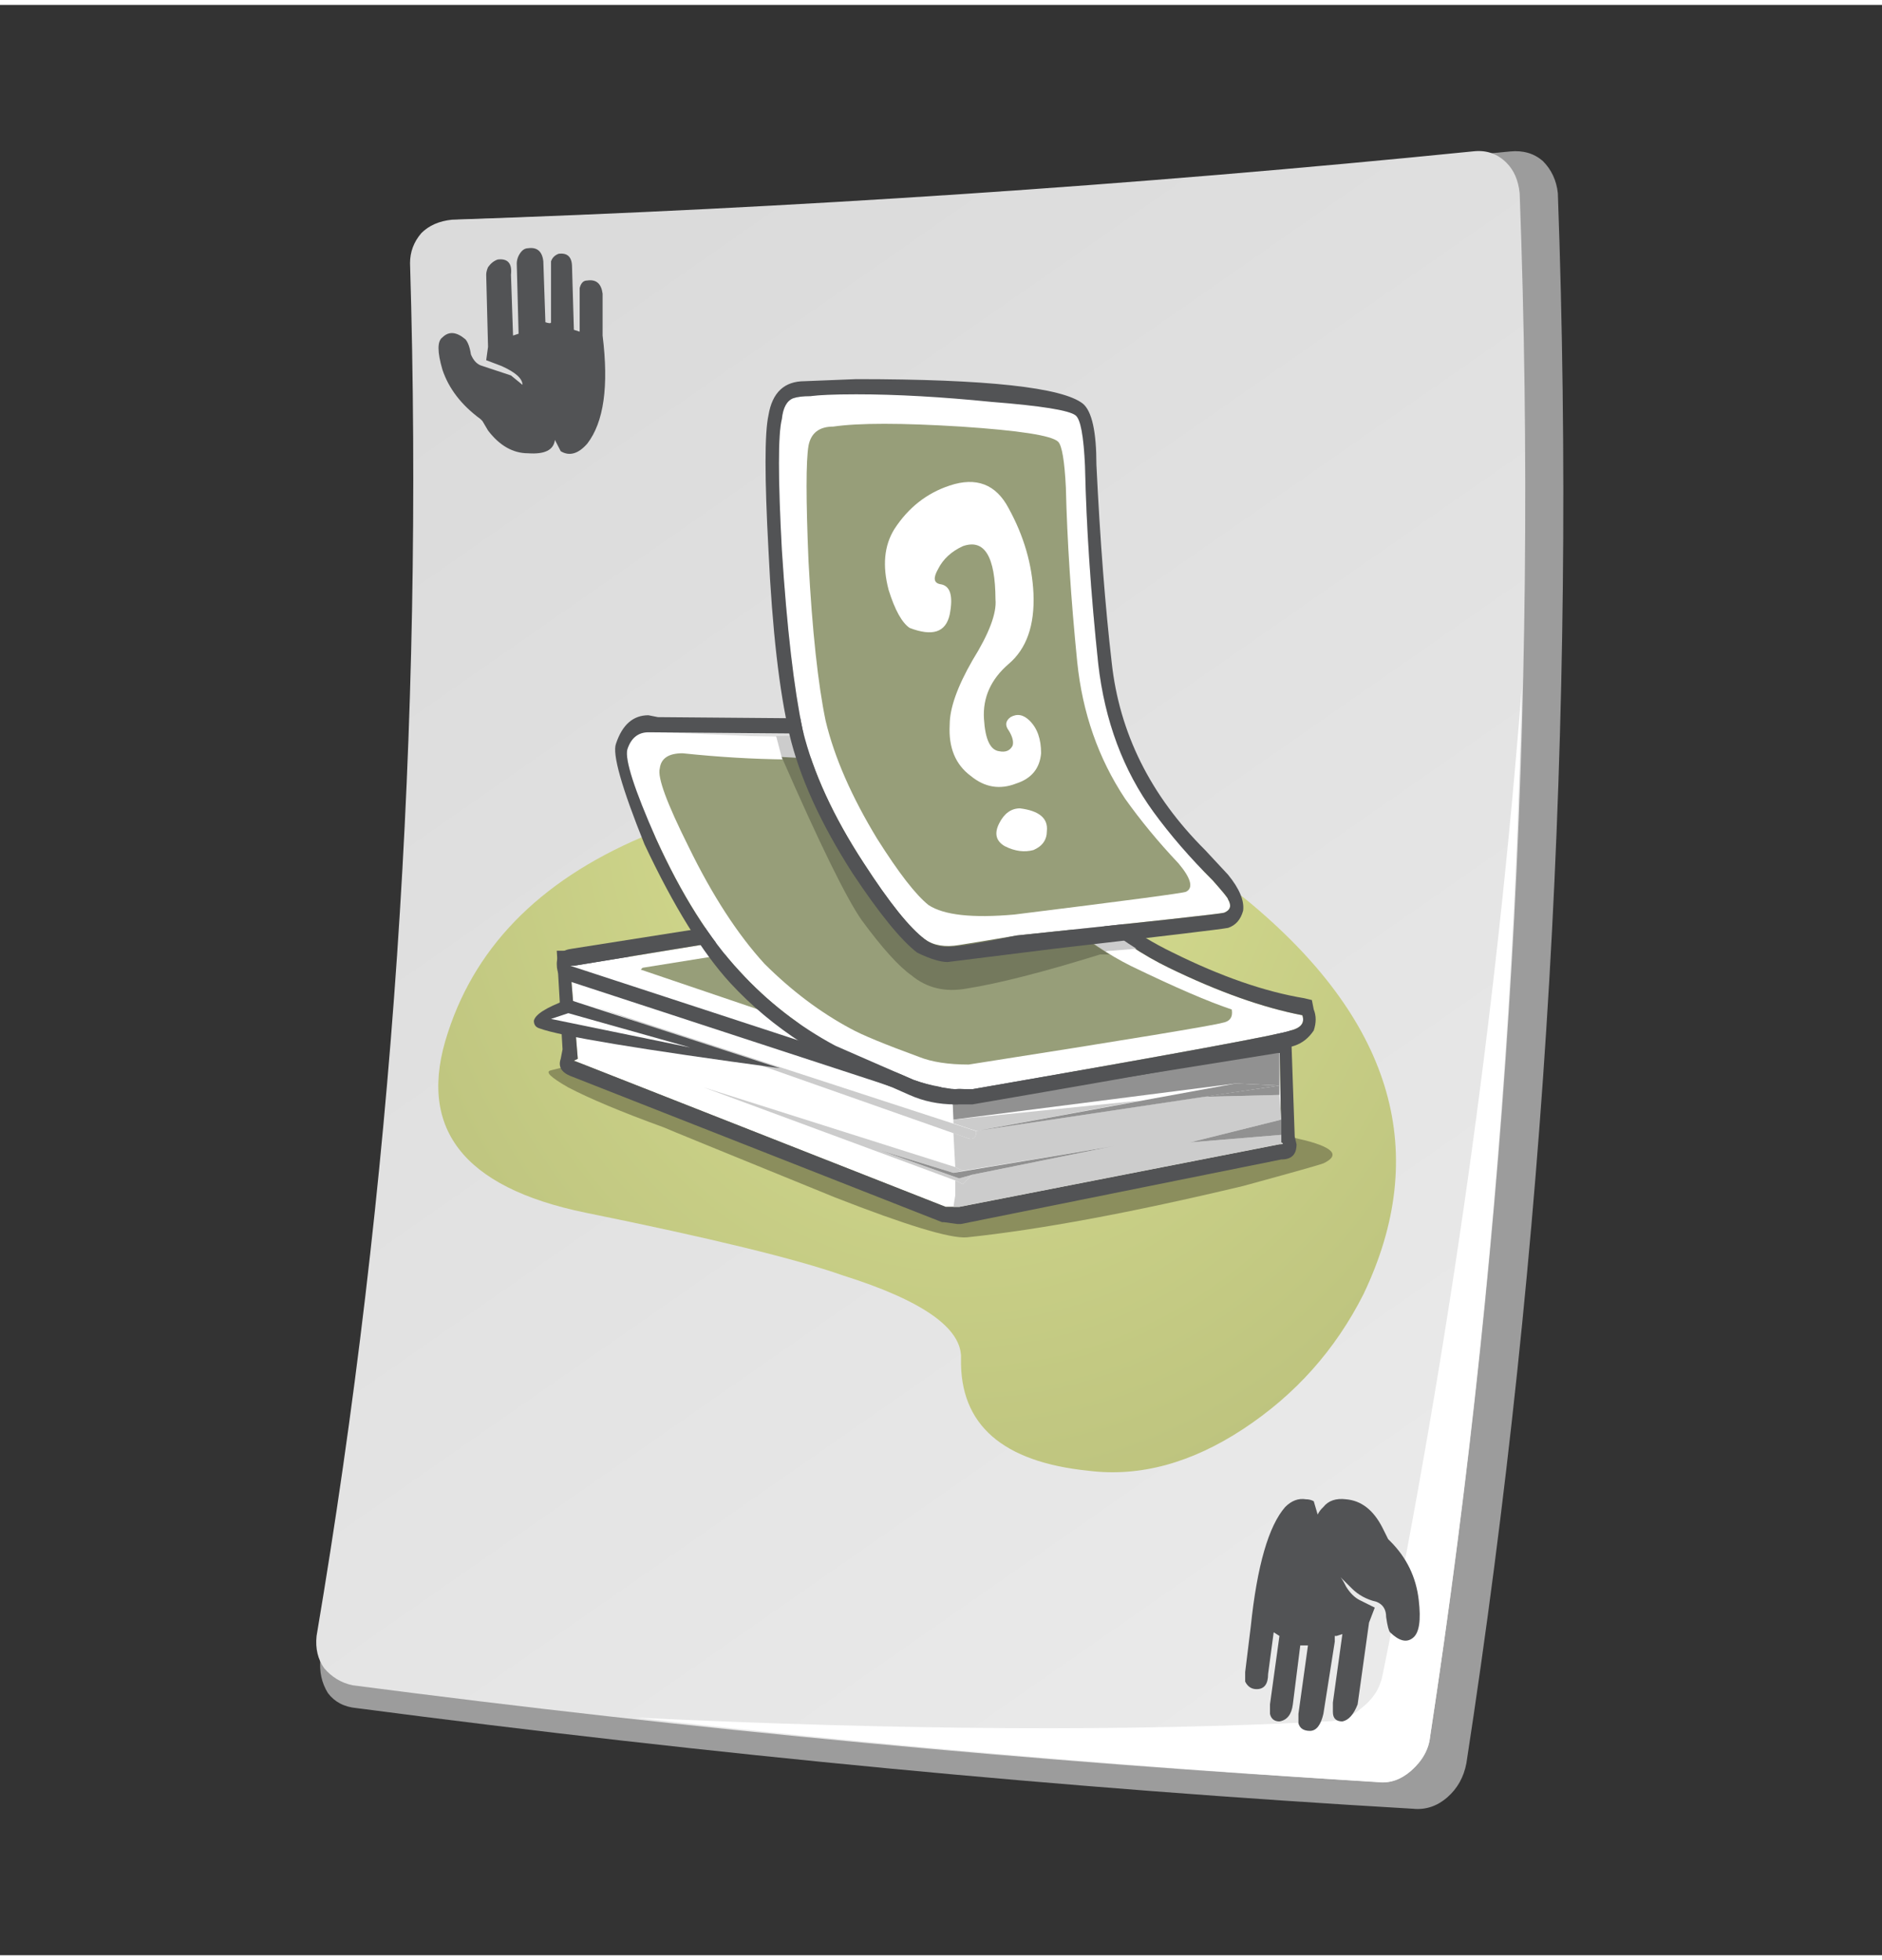 <?xml version="1.0" encoding="UTF-8"?>
<svg xmlns="http://www.w3.org/2000/svg" xmlns:xlink="http://www.w3.org/1999/xlink" width="192px" height="200px" viewBox="0 0 192 199" version="1.1">
<rect x="0" y="0" width="192" height="199" fill="#333333" stroke="none"/>
<defs>
<linearGradient id="linear0" gradientUnits="userSpaceOnUse" x1="-58.684" y1="5.928" x2="-14.685" y2="5.928" gradientTransform="matrix(-2.23,-3.174,3.188,-2.221,0,0.028)">
<stop offset="0" style="stop-color:rgb(92.157%,92.157%,92.157%);stop-opacity:1;"/>
<stop offset="1" style="stop-color:rgb(85.882%,85.882%,85.882%);stop-opacity:1;"/>
</linearGradient>
<radialGradient id="radial0" gradientUnits="userSpaceOnUse" cx="24.835" cy="20.3" fx="24.835" fy="20.3" r="16.912" gradientTransform="matrix(3.891,0,-0.049,-4.599,1.829,172.031)">
<stop offset="0" style="stop-color:rgb(85.49%,88.235%,57.255%);stop-opacity:1;"/>
<stop offset="1" style="stop-color:rgb(74.118%,76.471%,49.412%);stop-opacity:1;"/>
</radialGradient>
</defs>
<g id="surface1">
<path style=" stroke:none;fill-rule:evenodd;fill:rgb(61.176%,61.176%,61.176%);fill-opacity:1;" d="M 158.93 19.211 C 160.867 72.938 157.77 126.32 149.602 179.402 C 149.336 180.82 148.688 181.992 147.641 182.902 C 146.617 183.789 145.441 184.188 144.152 184.055 C 108.738 181.992 72.816 178.57 36.375 173.785 C 35.09 173.668 34.121 173.141 33.453 172.25 C 32.809 171.215 32.559 170.035 32.695 168.754 C 40.598 120.969 43.77 73.523 42.211 26.379 C 42.211 25.207 42.664 24.184 43.578 23.277 C 44.359 22.504 45.383 22.047 46.695 21.918 C 82.484 20.762 118.273 18.434 154.066 14.953 C 155.375 14.824 156.48 15.141 157.387 15.918 C 158.285 16.809 158.793 17.922 158.93 19.211 Z M 158.93 19.211 "/>
<path style=" stroke:none;fill-rule:evenodd;fill:url(#linear0);" d="M 155.035 19.211 C 156.988 71.762 153.93 124.258 145.898 176.695 C 145.766 177.984 145.117 179.156 143.961 180.176 C 142.914 181.086 141.812 181.465 140.652 181.328 C 105.488 179.273 70.613 175.977 35.977 171.457 C 34.82 171.215 33.852 170.629 33.074 169.715 C 32.43 168.812 32.16 167.711 32.297 166.422 C 40.062 120.453 43.258 73.77 41.832 26.359 C 41.832 25.207 42.211 24.184 42.992 23.277 C 43.77 22.504 44.816 22.047 46.102 21.918 C 80.852 20.742 115.613 18.434 150.379 14.934 C 151.676 14.805 152.773 15.199 153.688 16.105 C 154.465 16.879 154.902 17.922 155.035 19.211 Z M 155.035 19.211 "/>
<path style=" stroke:none;fill-rule:evenodd;fill:rgb(100%,100%,100%);fill-opacity:1;" d="M 145.898 176.695 C 145.766 177.984 145.117 179.156 143.961 180.176 C 142.914 181.086 141.812 181.465 140.652 181.348 C 113.926 179.668 88.641 177.477 64.777 174.75 C 92.023 176.055 115.48 176.188 135.203 175.145 C 136.629 175.145 137.863 174.691 138.891 173.785 C 140.066 172.895 140.766 171.781 141.035 170.492 C 147.91 136.535 152.641 102.957 155.242 69.754 C 154.465 105.281 151.348 140.926 145.898 176.695 Z M 145.898 176.695 "/>
<path style=" stroke:none;fill-rule:evenodd;fill:rgb(32.157%,32.549%,33.333%);fill-opacity:1;" d="M 52.906 25.602 C 53.176 25.074 53.496 24.828 53.875 24.828 C 54.789 24.695 55.32 25.148 55.43 26.168 L 55.641 32.379 C 56.023 32.508 56.215 32.508 56.215 32.379 L 56.215 26.168 C 56.344 25.793 56.613 25.531 56.992 25.395 C 57.902 25.281 58.359 25.719 58.359 26.762 L 58.547 33.152 L 59.137 33.34 L 59.137 28.895 C 59.273 28.367 59.516 28.121 59.914 28.121 C 60.828 27.984 61.34 28.441 61.477 29.461 L 61.477 33.738 C 62.117 38.902 61.605 42.57 59.914 44.766 C 59.004 45.809 58.09 46.074 57.203 45.539 L 56.613 44.387 C 56.477 45.43 55.566 45.867 53.875 45.75 C 52.34 45.75 50.965 44.973 49.789 43.426 L 49.219 42.461 L 49.012 42.254 C 47.074 40.832 45.781 39.148 45.137 37.223 C 44.605 35.406 44.605 34.305 45.137 33.926 C 45.781 33.285 46.559 33.34 47.477 34.117 C 47.719 34.383 47.926 34.891 48.043 35.668 C 48.312 36.309 48.691 36.707 49.219 36.844 L 52.129 37.809 L 53.305 38.77 C 53.305 38.125 52.582 37.48 51.16 36.844 L 49.602 36.254 L 49.789 34.891 L 49.602 27.535 C 49.602 27.27 49.68 27.023 49.789 26.762 C 50.059 26.379 50.379 26.117 50.777 25.98 C 51.805 25.852 52.262 26.379 52.129 27.535 L 52.34 33.738 L 52.906 33.551 L 52.719 26.379 C 52.719 26.117 52.789 25.852 52.906 25.602 Z M 52.906 25.602 "/>
<path style=" stroke:none;fill-rule:evenodd;fill:rgb(32.157%,32.549%,33.333%);fill-opacity:1;" d="M 134.027 152.676 L 134.426 154.035 C 134.555 153.77 134.746 153.504 135.012 153.262 C 135.523 152.617 136.301 152.352 137.328 152.48 C 138.891 152.617 140.121 153.582 141.035 155.375 L 141.621 156.551 L 141.812 156.738 C 143.504 158.422 144.473 160.43 144.738 162.758 C 144.98 164.816 144.793 166.105 144.152 166.613 C 143.504 167.145 142.727 166.938 141.812 166.047 C 141.68 165.914 141.543 165.402 141.414 164.496 C 141.414 163.723 141.09 163.207 140.445 162.945 C 139.398 162.699 138.562 162.227 137.918 161.582 L 136.758 160.43 C 136.891 160.578 137.086 160.902 137.328 161.391 C 137.727 162.035 138.184 162.492 138.699 162.758 L 140.254 163.531 L 139.668 165.062 L 138.504 173.406 C 138.105 174.43 137.594 175.016 136.949 175.145 C 136.301 175.145 135.98 174.824 135.98 174.184 L 135.98 173.219 L 136.949 166.234 L 136.359 166.422 L 136.172 166.422 L 136.172 167.008 L 135.012 174.371 C 134.746 175.523 134.289 176.109 133.641 176.109 C 133 176.109 132.602 175.848 132.465 175.336 L 132.465 174.371 L 133.438 167.391 L 132.652 167.391 L 131.895 173.406 C 131.766 174.43 131.309 175.016 130.527 175.145 C 130.012 175.145 129.672 174.879 129.562 174.371 L 129.562 173.406 L 130.527 166.422 L 129.941 166.047 L 129.371 170.301 C 129.371 171.344 128.973 171.852 128.191 171.852 C 127.68 171.852 127.281 171.59 127.031 171.078 L 127.031 170.113 L 127.602 165.461 C 128.246 159.258 129.426 155.188 131.117 153.262 C 131.766 152.617 132.465 152.352 133.242 152.48 C 133.512 152.48 133.777 152.539 134.027 152.676 Z M 134.027 152.676 "/>
<path style=" stroke:none;fill-rule:evenodd;fill:url(#radial0);" d="M 127.809 91.852 C 142.191 103.98 145.953 117.219 139.098 131.559 C 136.23 137.234 132.145 141.812 126.824 145.312 C 121.523 148.797 116.262 150.215 111.074 149.57 C 102.258 148.68 97.91 144.859 98.043 138.145 C 98.18 135.043 94.148 132.203 85.98 129.633 C 81.191 127.945 72.438 125.812 59.727 123.234 C 47.148 120.645 42.477 114.52 45.703 104.832 C 48.691 95.656 55.641 88.883 66.527 84.492 C 79.105 79.328 92.211 78.418 105.832 81.77 C 115.293 84.094 122.625 87.465 127.809 91.852 Z M 127.809 91.852 "/>
<path style=" stroke:none;fill-rule:evenodd;fill:rgb(54.51%,55.686%,36.471%);fill-opacity:1;" d="M 115.75 111.793 L 133.242 115.879 C 136.113 116.633 136.68 117.41 135.012 118.203 C 134.746 118.32 132.012 119.094 126.824 120.512 C 115.422 123.234 106.023 124.977 98.613 125.754 C 96.945 125.883 92.461 124.523 85.203 121.684 C 73.785 117.031 67.953 114.648 67.688 114.52 C 63.41 112.965 60.164 111.602 57.961 110.449 C 56.156 109.41 55.566 108.844 56.215 108.707 L 60.887 107.535 C 61.93 107.535 70.613 104.961 86.949 99.801 Z M 115.75 111.793 "/>
<path style=" stroke:none;fill-rule:evenodd;fill:rgb(100%,100%,100%);fill-opacity:1;" d="M 130.527 116.258 L 97.852 122.648 L 96.484 122.648 L 58.547 107.723 L 58.945 107.535 L 58.168 98.039 L 130.527 105.23 L 130.719 116.066 C 130.984 116.199 130.926 116.258 130.527 116.258 Z M 130.527 116.258 "/>
<path style=" stroke:none;fill-rule:evenodd;fill:rgb(32.157%,32.549%,33.333%);fill-opacity:1;" d="M 131.688 104.051 L 132.086 115.48 L 132.273 116.258 C 132.273 117.297 131.766 117.805 130.719 117.805 L 98.043 124.391 L 97.645 124.391 L 96.297 124.203 L 96.105 124.203 L 58.168 109.277 C 57.254 108.895 56.934 108.309 57.203 107.535 L 57.391 106.57 L 56.801 96.508 L 58.168 96.508 L 130.719 103.656 Z M 130.527 116.258 C 130.926 116.258 130.984 116.199 130.719 116.066 L 130.527 105.211 L 58.168 98.039 L 58.945 107.535 L 58.547 107.723 L 96.484 122.648 L 97.852 122.648 Z M 130.527 116.258 "/>
<path style=" stroke:none;fill-rule:evenodd;fill:rgb(80%,80%,80%);fill-opacity:1;" d="M 116.34 111.793 L 99.598 114.895 L 97.266 114.121 L 97.266 113.738 Z M 116.34 111.793 "/>
<path style=" stroke:none;fill-rule:evenodd;fill:rgb(80%,80%,80%);fill-opacity:1;" d="M 130.719 116.066 C 130.984 116.199 130.926 116.258 130.527 116.258 L 97.852 122.648 L 97.266 122.648 L 97.453 121.477 L 97.453 119.945 L 98.23 120.324 L 99.199 119.359 L 113.602 116.445 L 98.23 118.965 L 97.453 118.582 L 97.266 115.105 L 98.82 115.672 C 99.336 115.801 99.598 115.539 99.598 114.895 L 122.738 111.414 L 130.527 111.223 L 130.719 113.738 L 121.391 116.066 L 130.719 115.293 Z M 130.719 116.066 "/>
<path style=" stroke:none;fill-rule:evenodd;fill:rgb(80%,80%,80%);fill-opacity:1;" d="M 60.293 102.105 L 99.598 114.914 C 99.598 115.555 99.336 115.801 98.82 115.672 Z M 60.293 102.105 "/>
<path style=" stroke:none;fill-rule:evenodd;fill:rgb(80%,80%,80%);fill-opacity:1;" d="M 71.789 110.449 L 97.453 118.582 L 98.23 118.965 L 97.266 119.172 L 89.684 116.844 L 97.852 119.738 L 99.199 119.359 L 98.23 120.324 L 97.453 119.945 Z M 71.789 110.449 "/>
<path style=" stroke:none;fill-rule:evenodd;fill:rgb(56.863%,56.863%,56.863%);fill-opacity:1;" d="M 97.074 109.277 L 101.539 104.645 L 106.613 102.879 L 130.527 105.211 L 130.527 111.223 L 122.738 111.414 L 130.527 110.262 L 126.062 110.051 L 97.266 113.738 Z M 97.074 109.277 "/>
<path style=" stroke:none;fill-rule:evenodd;fill:rgb(56.863%,56.863%,56.863%);fill-opacity:1;" d="M 126.062 110.051 L 130.527 110.262 L 99.598 114.895 Z M 126.062 110.051 "/>
<path style=" stroke:none;fill-rule:evenodd;fill:rgb(56.863%,56.863%,56.863%);fill-opacity:1;" d="M 97.852 119.738 L 89.684 116.844 L 97.266 119.172 L 113.602 116.445 L 99.199 119.359 Z M 97.852 119.738 "/>
<path style=" stroke:none;fill-rule:evenodd;fill:rgb(56.863%,56.863%,56.863%);fill-opacity:1;" d="M 130.719 115.293 L 121.391 116.066 L 130.719 113.738 Z M 130.719 115.293 "/>
<path style=" stroke:none;fill-rule:evenodd;fill:rgb(100%,100%,100%);fill-opacity:1;" d="M 130.148 105.418 L 97.453 110.637 L 96.105 110.449 L 58.168 98.039 L 58.547 98.039 L 89.285 93.004 L 90.465 93.195 L 130.527 105.23 C 130.527 105.34 130.395 105.418 130.148 105.418 Z M 130.148 105.418 "/>
<path style=" stroke:none;fill-rule:evenodd;fill:rgb(32.157%,32.549%,33.333%);fill-opacity:1;" d="M 130.148 105.418 C 130.395 105.418 130.527 105.34 130.527 105.211 L 90.465 93.195 L 89.473 93.004 L 89.285 93.004 L 58.547 98.039 L 58.168 98.039 L 96.105 110.449 L 97.266 110.637 L 97.453 110.637 Z M 130.719 103.656 C 131.496 103.922 131.895 104.508 131.895 105.418 C 131.895 106.441 131.367 106.949 130.34 106.949 L 97.664 112.188 L 97.266 112.188 L 95.898 112 L 57.98 99.594 C 57.203 99.457 56.801 98.891 56.801 97.848 C 56.801 96.941 57.312 96.43 58.359 96.301 L 89.094 91.457 L 89.473 91.457 L 90.844 91.664 Z M 130.719 103.656 "/>
<path style=" stroke:none;fill-rule:evenodd;fill:rgb(59.216%,61.961%,47.451%);fill-opacity:1;" d="M 130.148 105.418 L 100.762 110.262 L 99.598 110.051 L 65.367 98.434 L 65.555 98.246 L 93.367 93.781 L 94.336 93.781 L 130.527 105.211 C 130.527 105.34 130.395 105.418 130.148 105.418 Z M 130.148 105.418 "/>
<path style=" stroke:none;fill-rule:evenodd;fill:rgb(100%,100%,100%);fill-opacity:1;" d="M 74.105 107.344 L 55.242 103.863 C 54.98 103.734 55.887 103.148 57.98 102.105 Z M 74.105 107.344 "/>
<path style=" stroke:none;fill-rule:evenodd;fill:rgb(32.157%,32.549%,33.333%);fill-opacity:1;" d="M 56.215 103.465 L 70.418 106.383 L 57.98 102.879 Z M 58.168 101.539 L 79.559 108.496 C 65.293 106.57 57.125 105.211 55.051 104.434 C 54.652 104.32 54.465 104.051 54.465 103.656 C 54.598 103.016 55.699 102.312 57.77 101.539 Z M 58.168 101.539 "/>
<path style=" stroke:none;fill-rule:evenodd;fill:rgb(100%,100%,100%);fill-opacity:1;" d="M 131.688 104.645 C 130.797 105.02 119.965 107.027 99.199 110.637 C 96.887 110.637 94.871 110.312 93.18 109.676 C 88.125 107.477 85.465 106.305 85.203 106.191 C 81.57 104.246 78.32 101.727 75.477 98.625 C 72.359 95.277 69.512 90.754 66.926 85.078 C 64.707 80.031 63.734 77.004 64 75.965 C 64.246 75.188 64.59 74.676 64.969 74.41 C 65.234 74.168 65.883 74.09 66.926 74.219 C 67.707 74.219 71.012 74.355 76.844 74.617 C 82.805 74.734 87.082 74.676 89.684 74.41 C 94.473 74.031 97.324 74.617 98.23 76.172 C 99.656 79.141 101.672 82.227 104.273 85.461 C 108.926 91.398 113.926 95.656 119.246 98.246 C 124.312 100.707 128.836 102.312 132.863 103.09 C 133.129 103.863 132.73 104.375 131.688 104.645 Z M 131.688 104.645 "/>
<path style=" stroke:none;fill-rule:evenodd;fill:rgb(32.157%,32.549%,33.333%);fill-opacity:1;" d="M 131.688 104.645 C 132.73 104.375 133.129 103.863 132.863 103.09 C 128.836 102.312 124.312 100.707 119.246 98.246 C 113.926 95.656 108.945 91.398 104.273 85.461 C 101.672 82.227 99.656 79.121 98.23 76.152 C 97.586 74.863 95.84 74.219 92.988 74.219 C 91.695 74.219 90.578 74.277 89.684 74.41 L 66.148 74.219 C 65.105 74.219 64.379 74.805 64 75.965 C 63.734 77.004 64.707 80.031 66.926 85.062 C 69.512 90.754 72.359 95.277 75.477 98.625 C 78.32 101.727 81.57 104.246 85.203 106.191 C 85.465 106.305 88.125 107.477 93.18 109.676 C 95.004 110.312 96.43 110.637 97.453 110.637 L 99.199 110.637 C 119.965 107.027 130.797 105.02 131.688 104.645 Z M 119.645 96.695 C 124.562 99.137 129.047 100.688 133.055 101.352 L 133.836 101.539 L 134.027 102.504 C 134.289 103.148 134.289 103.863 134.027 104.645 C 133.512 105.418 132.863 105.926 132.086 106.191 C 131.176 106.57 120.215 108.574 99.199 112.188 L 97.453 112.188 C 95.762 112.188 94.227 111.867 92.781 111.223 L 91.035 110.449 C 84.289 107.988 78.781 104.434 74.504 99.801 C 71.656 96.695 68.73 91.984 65.75 85.648 C 63.41 79.84 62.445 76.414 62.844 75.379 C 63.488 73.445 64.59 72.48 66.148 72.48 L 67.117 72.672 L 89.684 72.859 C 90.465 72.73 91.566 72.672 92.988 72.672 C 96.219 72.672 98.367 73.578 99.41 75.379 C 105.109 85.84 111.855 92.949 119.645 96.695 Z M 119.645 96.695 "/>
<path style=" stroke:none;fill-rule:evenodd;fill:rgb(80%,80%,80%);fill-opacity:1;" d="M 79.746 80.996 C 80.414 80.352 80.531 79.441 80.145 78.289 L 79.18 74.598 L 89.684 74.41 C 94.473 74.031 97.324 74.598 98.23 76.152 C 99.148 78.215 100.836 80.938 103.285 84.285 C 107.18 89.449 111.398 93.461 115.938 96.301 L 113.41 96.508 C 112.5 96.508 111.797 96.941 111.266 97.848 C 110.75 98.113 106.535 99.266 98.613 101.352 C 96.027 102.105 94.473 102.371 93.957 102.105 C 93.18 101.727 91.625 100.18 89.285 97.473 C 87.48 95.523 86.172 94.105 85.395 93.195 C 83.832 91.535 82.676 89.848 81.898 88.164 C 81.25 86.48 80.531 84.094 79.746 80.996 Z M 79.746 80.996 "/>
<path style=" stroke:none;fill-rule:evenodd;fill:rgb(59.216%,61.961%,47.451%);fill-opacity:1;" d="M 124.699 103.863 C 123.914 104.109 115.293 105.547 98.82 108.121 C 96.754 108.121 95.062 107.859 93.77 107.344 C 90.27 106.062 87.918 105.094 86.762 104.449 C 83.641 102.77 80.738 100.574 78 97.848 C 75.281 94.879 72.68 90.891 70.23 85.859 C 68.027 81.445 67.059 78.82 67.309 77.91 C 67.438 76.871 68.215 76.359 69.641 76.359 C 77.035 77.137 83.719 77.195 89.684 76.551 C 93.957 76.285 96.43 76.871 97.074 78.289 C 99.41 82.297 101.16 85.078 102.316 86.613 C 106.344 91.91 110.695 95.73 115.371 98.059 C 119.887 100.25 123.328 101.727 125.664 102.504 C 125.797 103.277 125.477 103.734 124.699 103.863 Z M 124.699 103.863 "/>
<path style=" stroke:none;fill-rule:evenodd;fill:rgb(45.49%,47.451%,36.471%);fill-opacity:1;" d="M 87.918 93.402 C 86.379 91.211 83.641 85.648 79.746 76.738 C 84.043 77.004 87.348 76.926 89.684 76.551 C 93.957 76.285 96.43 76.871 97.074 78.289 C 97.324 78.668 98.879 81.203 101.75 85.84 C 105.246 90.754 109.062 94.426 113.203 96.887 L 112.234 96.887 C 106.402 98.699 101.859 99.855 98.613 100.367 C 96.43 100.766 94.531 100.309 92.988 99.02 C 91.695 98.113 90.008 96.242 87.918 93.402 Z M 87.918 93.402 "/>
<path style=" stroke:none;fill-rule:evenodd;fill:rgb(100%,100%,100%);fill-opacity:1;" d="M 117.684 82.355 C 119.379 84.68 121.391 87.012 123.727 89.336 C 124.75 90.492 125.285 91.133 125.285 91.266 C 125.664 91.91 125.531 92.363 124.887 92.629 C 124.488 92.746 117.422 93.52 103.684 94.957 C 100.703 95.465 98.746 95.785 97.852 95.922 C 96.43 96.168 95.25 95.973 94.336 95.336 C 92.781 94.176 90.707 91.586 88.125 87.578 C 85.008 82.812 82.941 78.289 81.898 74.031 C 80.98 69.754 80.281 63.629 79.746 55.625 C 79.367 48.266 79.367 43.801 79.746 42.254 C 79.883 41.094 80.281 40.379 80.93 40.133 C 81.309 40 81.898 39.922 82.676 39.922 C 85.656 39.547 90.707 39.605 97.852 40.133 C 104.848 40.645 108.797 41.23 109.711 41.875 C 110.238 42.254 110.559 43.992 110.695 47.094 C 110.809 53.168 111.266 59.879 112.043 67.242 C 112.691 73.047 114.574 78.098 117.684 82.355 Z M 117.684 82.355 "/>
<path style=" stroke:none;fill-rule:evenodd;fill:rgb(32.157%,32.549%,33.333%);fill-opacity:1;" d="M 122.945 86.234 L 125.285 88.75 C 126.445 90.168 126.953 91.398 126.824 92.418 C 126.574 93.332 126.062 93.918 125.285 94.176 C 124.621 94.312 118.73 95.012 107.578 96.301 L 96.676 97.66 C 95.918 97.66 94.871 97.34 93.559 96.695 C 91.891 95.406 89.684 92.688 86.949 88.559 C 83.719 83.508 81.57 78.801 80.531 74.41 C 79.504 70.023 78.781 63.758 78.398 55.625 C 78 48.266 78 43.672 78.398 41.875 C 78.781 39.547 80.016 38.395 82.086 38.395 L 87.348 38.184 C 100.703 38.184 108.414 39.035 110.488 40.699 C 111.398 41.477 111.855 43.555 111.855 46.906 C 112.234 54.777 112.77 61.508 113.41 67.055 C 114.188 74.277 117.363 80.672 122.945 86.234 Z M 124.887 92.629 C 125.531 92.363 125.664 91.91 125.285 91.266 C 125.285 91.133 124.75 90.492 123.727 89.336 C 121.391 87.012 119.379 84.68 117.684 82.355 C 114.586 78.098 112.711 73.047 112.043 67.242 C 111.266 59.879 110.828 53.168 110.695 47.094 C 110.559 43.992 110.238 42.254 109.723 41.875 C 109.062 41.363 106.211 40.906 101.16 40.508 C 96.105 40 91.488 39.734 87.348 39.734 C 85.008 39.734 83.453 39.812 82.676 39.922 C 81.898 39.922 81.328 40 80.93 40.133 C 80.281 40.379 79.883 41.094 79.766 42.254 C 79.367 43.801 79.367 48.266 79.766 55.625 C 80.281 63.629 81 69.754 81.898 74.031 C 82.941 78.289 85.008 82.812 88.125 87.578 C 90.727 91.586 92.801 94.176 94.355 95.336 C 95.004 95.844 95.781 96.109 96.676 96.109 C 97.723 96.109 100.055 95.73 103.684 94.957 C 117.438 93.52 124.508 92.746 124.887 92.629 Z M 124.887 92.629 "/>
<path style=" stroke:none;fill-rule:evenodd;fill:rgb(59.216%,61.961%,47.451%);fill-opacity:1;" d="M 114.781 80.996 C 116.34 83.188 118.141 85.383 120.215 87.578 C 121.523 89.125 121.77 90.113 120.992 90.492 C 120.742 90.621 114.895 91.398 103.477 92.816 C 99.199 93.195 96.297 92.875 94.734 91.852 C 93.426 90.812 91.68 88.559 89.473 85.062 C 86.891 80.805 85.125 76.797 84.23 73.047 C 83.453 69.305 82.863 63.891 82.484 56.781 C 82.219 50.461 82.219 46.527 82.484 44.973 C 82.734 43.672 83.59 43.027 85.008 43.027 C 87.598 42.648 91.945 42.648 98.043 43.027 C 104.008 43.426 107.312 43.934 107.957 44.578 C 108.34 44.973 108.605 46.527 108.738 49.23 C 108.871 54.66 109.254 60.602 109.898 67.055 C 110.43 72.215 112.043 76.871 114.781 80.996 Z M 114.781 80.996 "/>
<path style=" stroke:none;fill-rule:evenodd;fill:rgb(100%,100%,100%);fill-opacity:1;" d="M 98.23 55.227 C 97.074 55.758 96.219 56.535 95.707 57.555 C 95.191 58.461 95.25 58.977 95.918 59.105 C 96.945 59.242 97.266 60.277 96.887 62.211 C 96.484 64.027 95.133 64.461 92.801 63.57 C 92.023 63.043 91.297 61.754 90.656 59.691 C 90.008 57.23 90.199 55.172 91.242 53.488 C 92.668 51.293 94.547 49.816 96.887 49.043 C 99.598 48.137 101.617 48.91 102.906 51.371 C 104.461 54.203 105.297 57.102 105.434 60.07 C 105.566 63.305 104.73 65.691 102.906 67.242 C 101.102 68.793 100.246 70.664 100.383 72.859 C 100.512 74.941 101.023 76.035 101.938 76.152 C 102.586 76.285 103.043 76.094 103.305 75.586 C 103.422 75.188 103.305 74.676 102.906 74.031 C 102.508 73.504 102.586 73.047 103.094 72.672 C 103.762 72.293 104.41 72.402 105.055 73.047 C 105.832 73.824 106.211 74.922 106.211 76.359 C 106.078 77.891 105.246 78.934 103.684 79.441 C 101.996 80.105 100.453 79.84 99.031 78.668 C 97.473 77.512 96.754 75.773 96.887 73.445 C 96.887 71.762 97.664 69.566 99.219 66.863 C 100.91 64.137 101.691 62.074 101.559 60.66 C 101.539 56.27 100.434 54.453 98.23 55.227 Z M 98.23 55.227 "/>
<path style=" stroke:none;fill-rule:evenodd;fill:rgb(100%,100%,100%);fill-opacity:1;" d="M 104.062 81.98 C 106.023 82.227 106.934 83 106.801 84.285 C 106.801 85.195 106.344 85.84 105.434 86.234 C 104.52 86.48 103.551 86.367 102.508 85.84 C 101.617 85.324 101.406 84.551 101.938 83.508 C 102.449 82.488 103.172 81.98 104.062 81.98 Z M 104.062 81.98 "/>
</g>
</svg>
